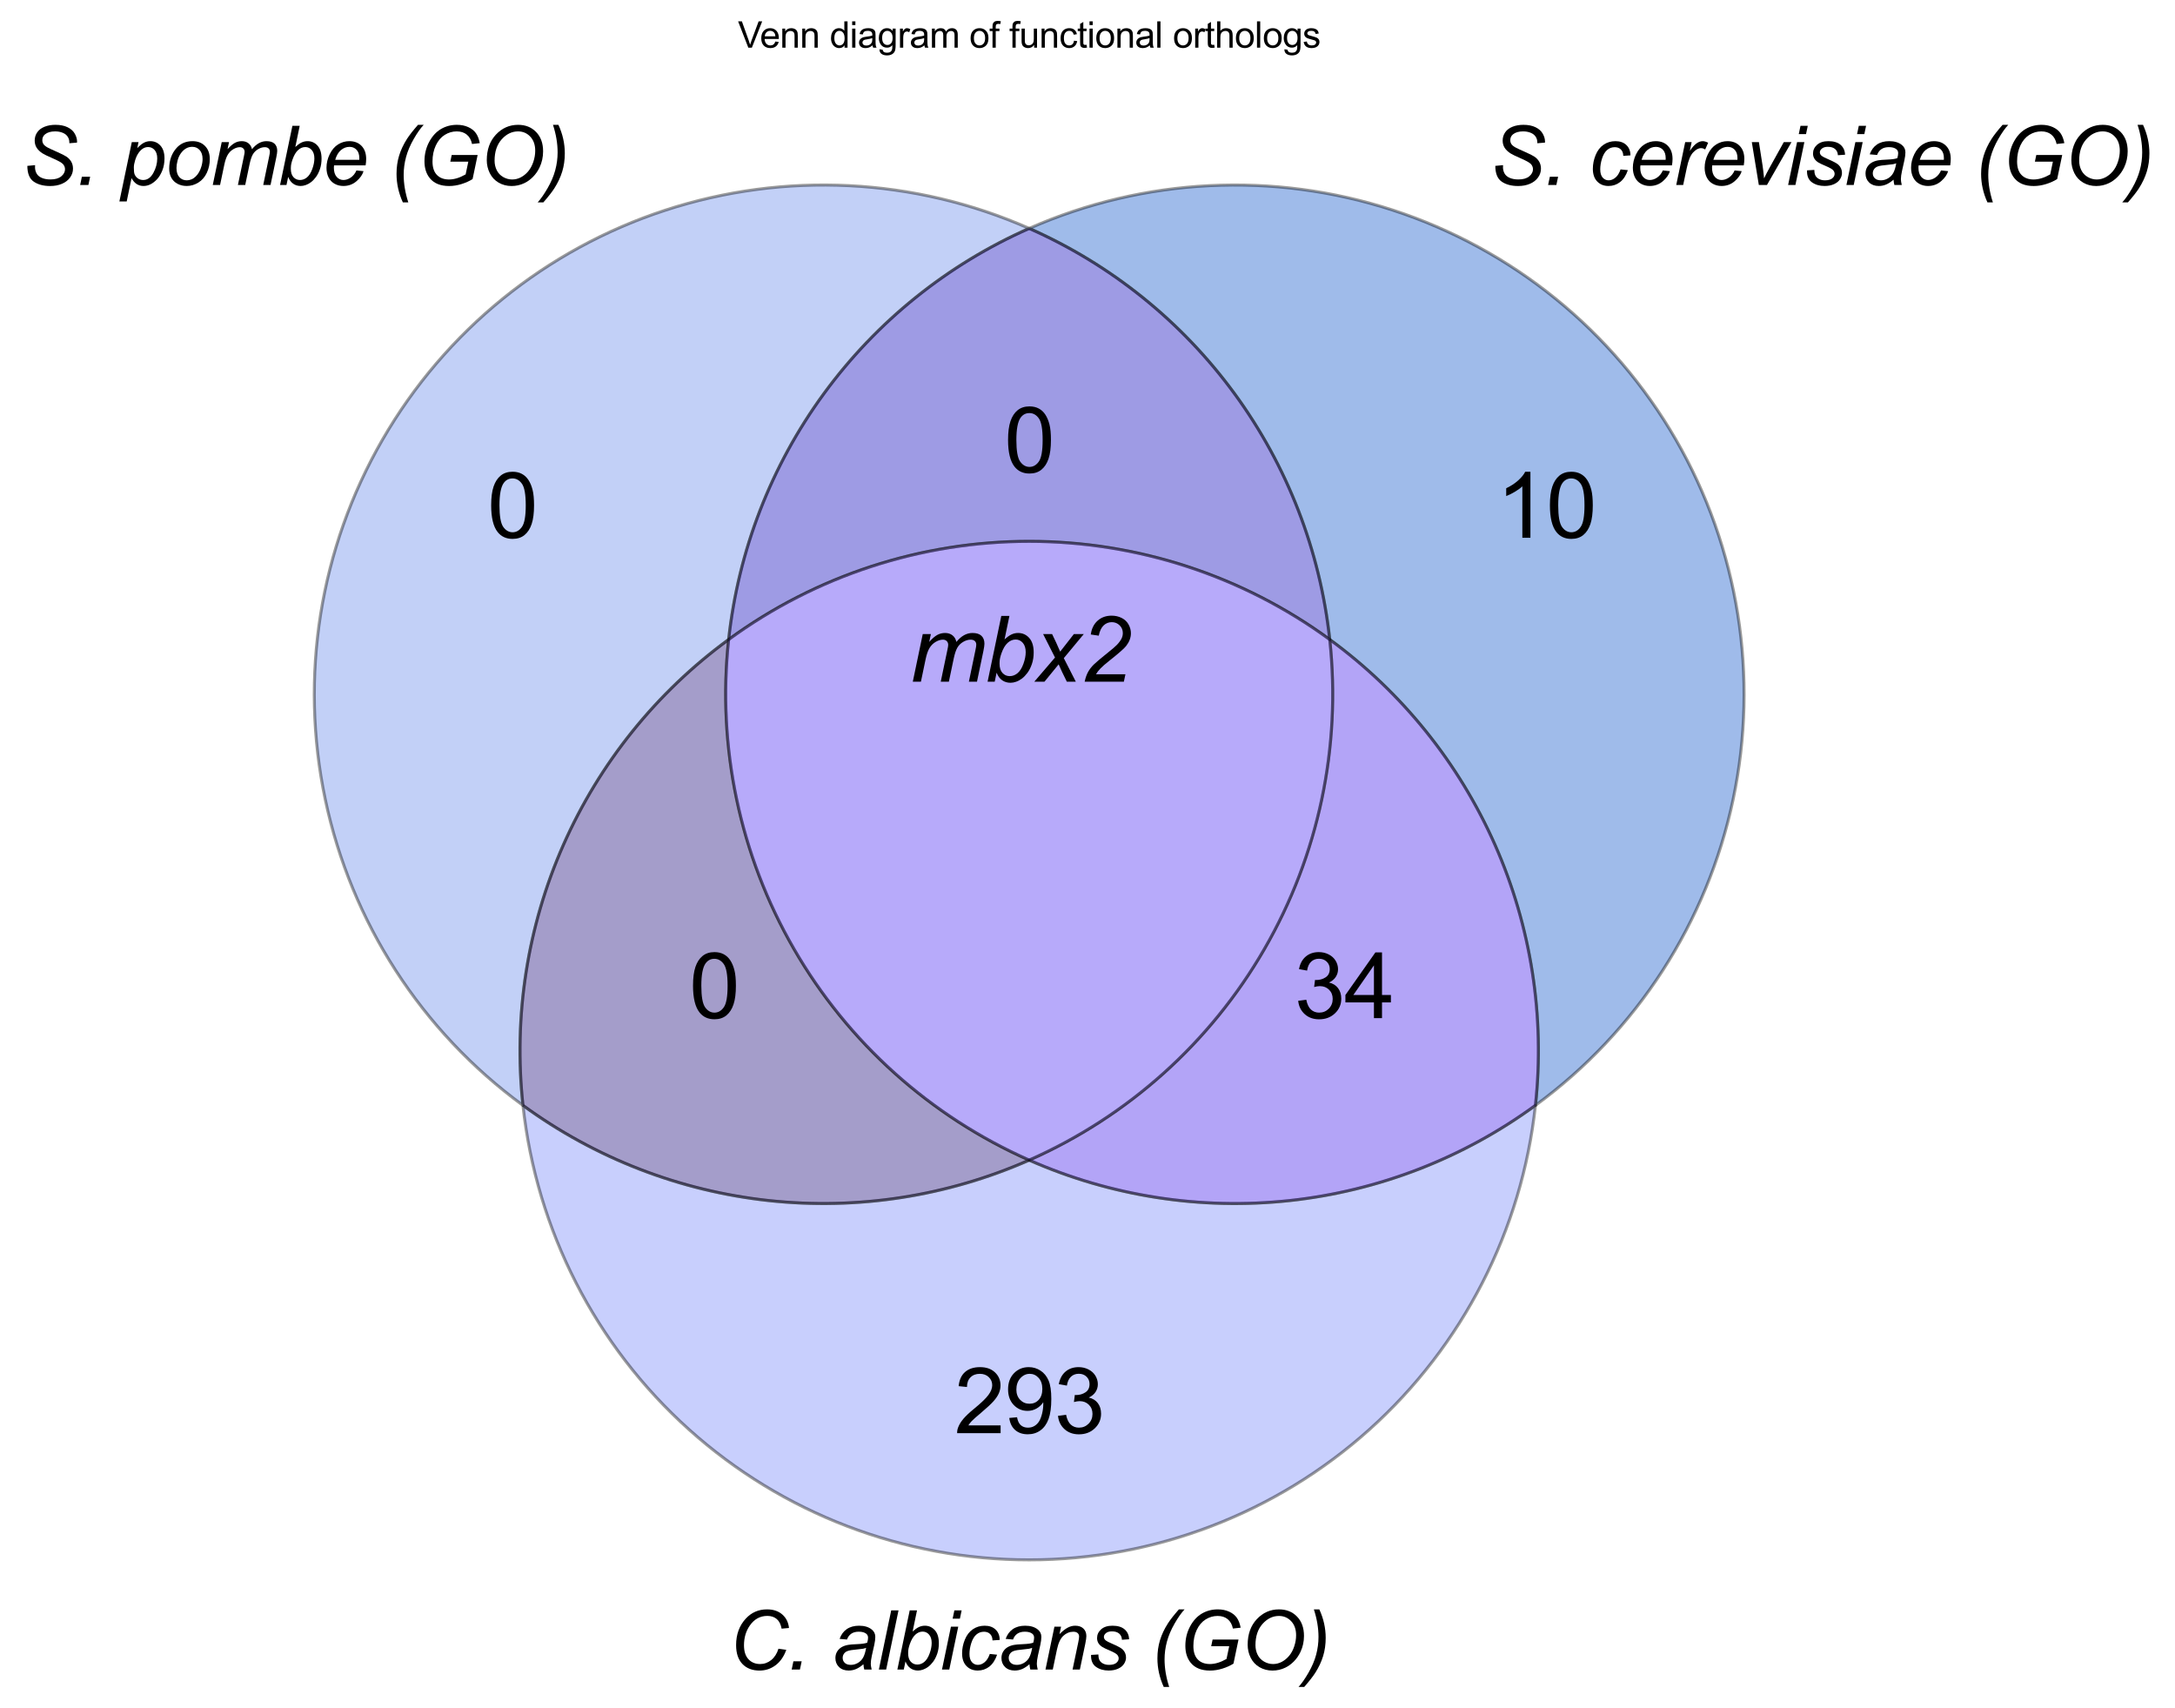 <?xml version="1.0" encoding="utf-8" standalone="no"?>
<!DOCTYPE svg PUBLIC "-//W3C//DTD SVG 1.1//EN"
  "http://www.w3.org/Graphics/SVG/1.1/DTD/svg11.dtd">
<svg xmlns:xlink="http://www.w3.org/1999/xlink" width="727.347pt" height="571.143pt" viewBox="0 0 727.347 571.143" xmlns="http://www.w3.org/2000/svg" version="1.1">
 <defs>
  <style type="text/css">*{stroke-linejoin: round; stroke-linecap: butt}</style>
 </defs>
 <g id="figure_1">
  <g id="patch_1">
   <path d="M 0 571.143 
L 727.347 571.143 
L 727.347 0 
L 0 0 
z
" style="fill: #ffffff"/>
  </g>
  <g id="axes_1">
   <g id="patch_2">
    <path d="M 344.175 76.376 
C 305.773 59.417 262.425 57.244 222.52 70.277 
C 182.614 83.309 148.905 110.649 127.915 147.004 
C 106.925 183.359 100.103 226.223 108.769 267.298 
C 117.435 308.373 140.991 344.827 174.879 369.605 
C 171.665 339.889 176.33 309.845 188.404 282.503 
C 200.479 255.162 219.541 231.476 243.669 213.834 
C 246.883 184.119 257.864 155.767 275.506 131.64 
C 293.147 107.513 316.833 88.45 344.175 76.376 
" clip-path="url(#p7d58b3c01f)" style="fill: #678aec; opacity: 0.4; stroke: #000000; stroke-linejoin: miter"/>
   </g>
   <g id="patch_3">
    <path d="M 344.175 76.376 
C 371.516 88.45 395.202 107.513 412.844 131.64 
C 430.485 155.767 441.467 184.119 444.681 213.834 
C 468.808 231.476 487.871 255.162 499.945 282.503 
C 512.019 309.845 516.684 339.889 513.47 369.605 
C 547.358 344.827 570.914 308.373 579.58 267.298 
C 588.246 226.223 581.424 183.359 560.434 147.004 
C 539.444 110.649 505.735 83.309 465.83 70.277 
C 425.924 57.244 382.576 59.417 344.175 76.376 
" clip-path="url(#p7d58b3c01f)" style="fill: #1057cb; opacity: 0.4; stroke: #000000; stroke-linejoin: miter"/>
   </g>
   <g id="patch_4">
    <path d="M 344.175 76.376 
C 316.833 88.45 293.147 107.513 275.506 131.64 
C 257.864 155.767 246.883 184.119 243.669 213.834 
C 272.834 192.509 308.044 181.01 344.175 181.01 
C 380.305 181.01 415.515 192.509 444.681 213.834 
C 441.467 184.119 430.485 155.767 412.844 131.64 
C 395.202 107.513 371.516 88.45 344.175 76.376 
" clip-path="url(#p7d58b3c01f)" style="fill: #0d05bd; opacity: 0.4; stroke: #000000; stroke-linejoin: miter"/>
   </g>
   <g id="patch_5">
    <path d="M 174.879 369.605 
C 179.393 411.341 199.185 449.968 230.424 478.01 
C 261.663 506.053 302.195 521.577 344.175 521.577 
C 386.154 521.577 426.686 506.053 457.925 478.01 
C 489.164 449.968 508.956 411.341 513.47 369.605 
C 489.343 387.246 460.991 398.228 431.276 401.442 
C 401.56 404.656 371.516 399.99 344.175 387.916 
C 316.833 399.99 286.789 404.656 257.073 401.442 
C 227.358 398.228 199.006 387.246 174.879 369.605 
" clip-path="url(#p7d58b3c01f)" style="fill: #7787fb; opacity: 0.4; stroke: #000000; stroke-linejoin: miter"/>
   </g>
   <g id="patch_6">
    <path d="M 174.879 369.605 
C 199.006 387.246 227.358 398.228 257.073 401.442 
C 286.789 404.656 316.833 399.99 344.175 387.916 
C 311.123 373.32 283.56 348.577 265.495 317.287 
C 247.429 285.998 239.783 249.755 243.669 213.834 
C 219.541 231.476 200.479 255.162 188.404 282.503 
C 176.33 309.845 171.665 339.889 174.879 369.605 
" clip-path="url(#p7d58b3c01f)" style="fill: #1c0c7c; opacity: 0.4; stroke: #000000; stroke-linejoin: miter"/>
   </g>
   <g id="patch_7">
    <path d="M 444.681 213.834 
C 448.566 249.755 440.92 285.998 422.854 317.287 
C 404.789 348.577 377.226 373.32 344.175 387.916 
C 371.516 399.99 401.56 404.656 431.276 401.442 
C 460.991 398.228 489.343 387.246 513.47 369.605 
C 516.684 339.889 512.019 309.845 499.945 282.503 
C 487.871 255.162 468.808 231.476 444.681 213.834 
" clip-path="url(#p7d58b3c01f)" style="fill: #421cec; opacity: 0.4; stroke: #000000; stroke-linejoin: miter"/>
   </g>
   <g id="patch_8">
    <path d="M 243.669 213.834 
C 239.783 249.755 247.429 285.998 265.495 317.287 
C 283.56 348.577 311.123 373.32 344.175 387.916 
C 377.226 373.32 404.789 348.577 422.854 317.287 
C 440.92 285.998 448.566 249.755 444.681 213.834 
C 415.515 192.509 380.305 181.01 344.175 181.01 
C 308.044 181.01 272.834 192.509 243.669 213.834 
" clip-path="url(#p7d58b3c01f)" style="fill: #4c2cf4; opacity: 0.4; stroke: #000000; stroke-linejoin: miter"/>
   </g>
   <g id="text_1">
    <!-- 0 -->
    <g transform="translate(162.976 179.818) scale(0.3 -0.3)">
     <defs>
      <path id="ArialMT-30" d="M 266 2259 
Q 266 3072 433 3567 
Q 600 4063 929 4331 
Q 1259 4600 1759 4600 
Q 2128 4600 2406 4451 
Q 2684 4303 2865 4023 
Q 3047 3744 3150 3342 
Q 3253 2941 3253 2259 
Q 3253 1453 3087 958 
Q 2922 463 2592 192 
Q 2263 -78 1759 -78 
Q 1097 -78 719 397 
Q 266 969 266 2259 
z
M 844 2259 
Q 844 1131 1108 757 
Q 1372 384 1759 384 
Q 2147 384 2411 759 
Q 2675 1134 2675 2259 
Q 2675 3391 2411 3762 
Q 2147 4134 1753 4134 
Q 1366 4134 1134 3806 
Q 844 3388 844 2259 
z
" transform="scale(0.016)"/>
     </defs>
     <use xlink:href="#ArialMT-30"/>
    </g>
   </g>
   <g id="text_2">
    <!-- 10 -->
    <g transform="translate(500.349 179.818) scale(0.3 -0.3)">
     <defs>
      <path id="ArialMT-31" d="M 2384 0 
L 1822 0 
L 1822 3584 
Q 1619 3391 1289 3197 
Q 959 3003 697 2906 
L 697 3450 
Q 1169 3672 1522 3987 
Q 1875 4303 2022 4600 
L 2384 4600 
L 2384 0 
z
" transform="scale(0.016)"/>
     </defs>
     <use xlink:href="#ArialMT-31"/>
     <use xlink:href="#ArialMT-30" x="55.615"/>
    </g>
   </g>
   <g id="text_3">
    <!-- 0 -->
    <g transform="translate(335.833 157.965) scale(0.3 -0.3)">
     <use xlink:href="#ArialMT-30"/>
    </g>
   </g>
   <g id="text_4">
    <!-- 293 -->
    <g transform="translate(319.15 479.216) scale(0.3 -0.3)">
     <defs>
      <path id="ArialMT-32" d="M 3222 541 
L 3222 0 
L 194 0 
Q 188 203 259 391 
Q 375 700 629 1000 
Q 884 1300 1366 1694 
Q 2113 2306 2375 2664 
Q 2638 3022 2638 3341 
Q 2638 3675 2398 3904 
Q 2159 4134 1775 4134 
Q 1369 4134 1125 3890 
Q 881 3647 878 3216 
L 300 3275 
Q 359 3922 746 4261 
Q 1134 4600 1788 4600 
Q 2447 4600 2831 4234 
Q 3216 3869 3216 3328 
Q 3216 3053 3103 2787 
Q 2991 2522 2730 2228 
Q 2469 1934 1863 1422 
Q 1356 997 1212 845 
Q 1069 694 975 541 
L 3222 541 
z
" transform="scale(0.016)"/>
      <path id="ArialMT-39" d="M 350 1059 
L 891 1109 
Q 959 728 1153 556 
Q 1347 384 1650 384 
Q 1909 384 2104 503 
Q 2300 622 2425 820 
Q 2550 1019 2634 1356 
Q 2719 1694 2719 2044 
Q 2719 2081 2716 2156 
Q 2547 1888 2255 1720 
Q 1963 1553 1622 1553 
Q 1053 1553 659 1965 
Q 266 2378 266 3053 
Q 266 3750 677 4175 
Q 1088 4600 1706 4600 
Q 2153 4600 2523 4359 
Q 2894 4119 3086 3673 
Q 3278 3228 3278 2384 
Q 3278 1506 3087 986 
Q 2897 466 2520 194 
Q 2144 -78 1638 -78 
Q 1100 -78 759 220 
Q 419 519 350 1059 
z
M 2653 3081 
Q 2653 3566 2395 3850 
Q 2138 4134 1775 4134 
Q 1400 4134 1122 3828 
Q 844 3522 844 3034 
Q 844 2597 1108 2323 
Q 1372 2050 1759 2050 
Q 2150 2050 2401 2323 
Q 2653 2597 2653 3081 
z
" transform="scale(0.016)"/>
      <path id="ArialMT-33" d="M 269 1209 
L 831 1284 
Q 928 806 1161 595 
Q 1394 384 1728 384 
Q 2125 384 2398 659 
Q 2672 934 2672 1341 
Q 2672 1728 2419 1979 
Q 2166 2231 1775 2231 
Q 1616 2231 1378 2169 
L 1441 2663 
Q 1497 2656 1531 2656 
Q 1891 2656 2178 2843 
Q 2466 3031 2466 3422 
Q 2466 3731 2256 3934 
Q 2047 4138 1716 4138 
Q 1388 4138 1169 3931 
Q 950 3725 888 3313 
L 325 3413 
Q 428 3978 793 4289 
Q 1159 4600 1703 4600 
Q 2078 4600 2393 4439 
Q 2709 4278 2876 4000 
Q 3044 3722 3044 3409 
Q 3044 3113 2884 2869 
Q 2725 2625 2413 2481 
Q 2819 2388 3044 2092 
Q 3269 1797 3269 1353 
Q 3269 753 2831 336 
Q 2394 -81 1725 -81 
Q 1122 -81 723 278 
Q 325 638 269 1209 
z
" transform="scale(0.016)"/>
     </defs>
     <use xlink:href="#ArialMT-32"/>
     <use xlink:href="#ArialMT-39" x="55.615"/>
     <use xlink:href="#ArialMT-33" x="111.23"/>
    </g>
   </g>
   <g id="text_5">
    <!-- 0 -->
    <g transform="translate(230.479 340.443) scale(0.3 -0.3)">
     <use xlink:href="#ArialMT-30"/>
    </g>
   </g>
   <g id="text_6">
    <!-- 34 -->
    <g transform="translate(432.846 340.443) scale(0.3 -0.3)">
     <defs>
      <path id="ArialMT-34" d="M 2069 0 
L 2069 1097 
L 81 1097 
L 81 1613 
L 2172 4581 
L 2631 4581 
L 2631 1613 
L 3250 1613 
L 3250 1097 
L 2631 1097 
L 2631 0 
L 2069 0 
z
M 2069 1613 
L 2069 3678 
L 634 1613 
L 2069 1613 
z
" transform="scale(0.016)"/>
     </defs>
     <use xlink:href="#ArialMT-33"/>
     <use xlink:href="#ArialMT-34" x="55.615"/>
    </g>
   </g>
   <g id="text_7">
    <!-- S. pombe (GO) -->
    <g transform="translate(7.2 61.863) scale(0.27 -0.27)">
     <defs>
      <path id="Arial-ItalicMT-53" d="M 450 1481 
L 1050 1538 
L 1044 1378 
Q 1044 1113 1166 892 
Q 1288 672 1569 551 
Q 1850 431 2238 431 
Q 2788 431 3077 672 
Q 3366 913 3366 1222 
Q 3366 1438 3213 1616 
Q 3056 1791 2359 2091 
Q 1819 2325 1622 2450 
Q 1313 2653 1166 2892 
Q 1019 3131 1019 3438 
Q 1019 3791 1212 4075 
Q 1406 4359 1779 4509 
Q 2153 4659 2622 4659 
Q 3181 4659 3565 4471 
Q 3950 4284 4123 3971 
Q 4297 3659 4297 3375 
Q 4297 3347 4294 3281 
L 3703 3234 
Q 3703 3428 3669 3538 
Q 3606 3728 3475 3859 
Q 3344 3991 3114 4070 
Q 2884 4150 2600 4150 
Q 2100 4150 1822 3925 
Q 1609 3753 1609 3469 
Q 1609 3300 1696 3167 
Q 1784 3034 2013 2906 
Q 2175 2816 2784 2547 
Q 3278 2328 3466 2203 
Q 3716 2038 3850 1802 
Q 3984 1566 3984 1266 
Q 3984 894 3757 580 
Q 3531 266 3131 94 
Q 2731 -78 2216 -78 
Q 1438 -78 945 261 
Q 453 600 450 1481 
z
" transform="scale(0.016)"/>
      <path id="Arial-ItalicMT-2e" d="M 369 0 
L 503 641 
L 1144 641 
L 1006 0 
L 369 0 
z
" transform="scale(0.016)"/>
      <path id="Arial-ItalicMT-20" transform="scale(0.016)"/>
      <path id="Arial-ItalicMT-70" d="M -66 -1272 
L 894 3319 
L 1416 3319 
L 1319 2856 
Q 1609 3159 1839 3276 
Q 2069 3394 2325 3394 
Q 2800 3394 3112 3048 
Q 3425 2703 3425 2059 
Q 3425 1541 3253 1114 
Q 3081 688 2831 428 
Q 2581 169 2325 47 
Q 2069 -75 1800 -75 
Q 1203 -75 875 531 
L 500 -1272 
L -66 -1272 
z
M 1053 1356 
Q 1053 984 1106 841 
Q 1184 638 1362 513 
Q 1541 388 1775 388 
Q 2263 388 2563 936 
Q 2863 1484 2863 2056 
Q 2863 2478 2661 2708 
Q 2459 2938 2159 2938 
Q 1944 2938 1759 2823 
Q 1575 2709 1417 2482 
Q 1259 2256 1156 1928 
Q 1053 1600 1053 1356 
z
" transform="scale(0.016)"/>
      <path id="Arial-ItalicMT-6f" d="M 313 1259 
Q 313 2231 884 2869 
Q 1356 3394 2122 3394 
Q 2722 3394 3089 3019 
Q 3456 2644 3456 2006 
Q 3456 1434 3225 942 
Q 2994 450 2567 187 
Q 2141 -75 1669 -75 
Q 1281 -75 964 90 
Q 647 256 480 559 
Q 313 863 313 1259 
z
M 878 1316 
Q 878 847 1103 605 
Q 1328 363 1675 363 
Q 1856 363 2034 436 
Q 2213 509 2366 659 
Q 2519 809 2626 1001 
Q 2734 1194 2800 1416 
Q 2897 1725 2897 2009 
Q 2897 2459 2670 2707 
Q 2444 2956 2100 2956 
Q 1834 2956 1615 2829 
Q 1397 2703 1220 2459 
Q 1044 2216 961 1892 
Q 878 1569 878 1316 
z
" transform="scale(0.016)"/>
      <path id="Arial-ItalicMT-6d" d="M 209 0 
L 903 3319 
L 1469 3319 
L 1353 2772 
Q 1669 3125 1917 3259 
Q 2166 3394 2456 3394 
Q 2766 3394 2973 3230 
Q 3181 3066 3247 2772 
Q 3500 3084 3779 3239 
Q 4059 3394 4369 3394 
Q 4784 3394 4992 3197 
Q 5200 3000 5200 2644 
Q 5200 2491 5128 2138 
L 4681 0 
L 4116 0 
L 4572 2194 
Q 4631 2463 4631 2578 
Q 4631 2741 4528 2834 
Q 4425 2928 4238 2928 
Q 3984 2928 3721 2775 
Q 3459 2622 3314 2373 
Q 3169 2125 3059 1609 
L 2722 0 
L 2156 0 
L 2625 2241 
Q 2675 2469 2675 2566 
Q 2675 2728 2573 2828 
Q 2472 2928 2309 2928 
Q 2069 2928 1805 2775 
Q 1541 2622 1375 2348 
Q 1209 2075 1103 1569 
L 775 0 
L 209 0 
z
" transform="scale(0.016)"/>
      <path id="Arial-ItalicMT-62" d="M 213 0 
L 1169 4581 
L 1734 4581 
L 1394 2944 
Q 1663 3191 1881 3292 
Q 2100 3394 2338 3394 
Q 2803 3394 3114 3047 
Q 3425 2700 3425 2038 
Q 3425 1597 3300 1231 
Q 3175 866 2990 617 
Q 2806 369 2609 220 
Q 2413 72 2206 -1 
Q 2000 -75 1809 -75 
Q 1481 -75 1231 98 
Q 981 272 841 628 
L 709 0 
L 213 0 
z
M 1050 1363 
L 1047 1256 
Q 1047 831 1250 609 
Q 1453 388 1756 388 
Q 2053 388 2301 595 
Q 2550 803 2709 1243 
Q 2869 1684 2869 2056 
Q 2869 2475 2667 2706 
Q 2466 2938 2169 2938 
Q 1863 2938 1606 2702 
Q 1350 2466 1178 1975 
Q 1050 1609 1050 1363 
z
" transform="scale(0.016)"/>
      <path id="Arial-ItalicMT-65" d="M 2650 1128 
L 3200 1072 
Q 3081 663 2654 294 
Q 2228 -75 1638 -75 
Q 1269 -75 961 95 
Q 653 266 492 591 
Q 331 916 331 1331 
Q 331 1875 582 2386 
Q 834 2897 1234 3145 
Q 1634 3394 2100 3394 
Q 2694 3394 3048 3025 
Q 3403 2656 3403 2019 
Q 3403 1775 3359 1519 
L 916 1519 
Q 903 1422 903 1344 
Q 903 878 1117 633 
Q 1331 388 1641 388 
Q 1931 388 2212 578 
Q 2494 769 2650 1128 
z
M 1006 1950 
L 2869 1950 
Q 2872 2038 2872 2075 
Q 2872 2500 2659 2726 
Q 2447 2953 2113 2953 
Q 1750 2953 1451 2703 
Q 1153 2453 1006 1950 
z
" transform="scale(0.016)"/>
      <path id="Arial-ItalicMT-28" d="M 1031 -1347 
Q 541 -272 541 863 
Q 541 1619 739 2270 
Q 938 2922 1344 3559 
Q 1613 3984 2203 4659 
L 2644 4659 
Q 2278 4269 1870 3559 
Q 1463 2850 1278 2165 
Q 1094 1481 1094 791 
Q 1094 -241 1453 -1347 
L 1031 -1347 
z
" transform="scale(0.016)"/>
      <path id="Arial-ItalicMT-47" d="M 2622 1806 
L 2731 2325 
L 4738 2325 
L 4347 459 
Q 3969 222 3484 72 
Q 3000 -78 2531 -78 
Q 1531 -78 1038 525 
Q 622 1034 622 1834 
Q 622 2659 986 3336 
Q 1350 4013 1904 4336 
Q 2459 4659 3138 4659 
Q 3625 4659 4012 4482 
Q 4400 4306 4606 4011 
Q 4813 3716 4903 3241 
L 4303 3175 
Q 4206 3647 3901 3898 
Q 3597 4150 3119 4150 
Q 2622 4150 2190 3879 
Q 1759 3609 1501 3064 
Q 1244 2519 1244 1825 
Q 1244 1134 1584 781 
Q 1925 428 2525 428 
Q 3122 428 3809 822 
L 4016 1806 
L 2622 1806 
z
" transform="scale(0.016)"/>
      <path id="Arial-ItalicMT-4f" d="M 584 1919 
Q 584 3144 1292 3901 
Q 2000 4659 3009 4659 
Q 3866 4659 4405 4101 
Q 4944 3544 4944 2606 
Q 4944 1938 4672 1366 
Q 4469 938 4159 627 
Q 3850 316 3497 147 
Q 3028 -78 2503 -78 
Q 1953 -78 1501 184 
Q 1050 447 817 917 
Q 584 1388 584 1919 
z
M 1188 1888 
Q 1188 1484 1355 1146 
Q 1522 809 1853 618 
Q 2184 428 2550 428 
Q 2903 428 3222 595 
Q 3541 763 3792 1061 
Q 4044 1359 4189 1795 
Q 4334 2231 4334 2653 
Q 4334 3338 3951 3744 
Q 3569 4150 3006 4150 
Q 2288 4150 1738 3536 
Q 1188 2922 1188 1888 
z
" transform="scale(0.016)"/>
      <path id="Arial-ItalicMT-29" d="M 1269 4659 
Q 1763 3584 1763 2453 
Q 1763 1694 1564 1044 
Q 1366 394 959 -247 
Q 688 -672 100 -1347 
L -341 -1347 
Q 22 -953 431 -243 
Q 841 466 1023 1148 
Q 1206 1831 1206 2525 
Q 1206 3556 847 4659 
L 1269 4659 
z
" transform="scale(0.016)"/>
     </defs>
     <use xlink:href="#Arial-ItalicMT-53"/>
     <use xlink:href="#Arial-ItalicMT-2e" x="66.699"/>
     <use xlink:href="#Arial-ItalicMT-20" x="94.482"/>
     <use xlink:href="#Arial-ItalicMT-70" x="122.266"/>
     <use xlink:href="#Arial-ItalicMT-6f" x="177.881"/>
     <use xlink:href="#Arial-ItalicMT-6d" x="233.496"/>
     <use xlink:href="#Arial-ItalicMT-62" x="316.797"/>
     <use xlink:href="#Arial-ItalicMT-65" x="372.412"/>
     <use xlink:href="#Arial-ItalicMT-20" x="428.027"/>
     <use xlink:href="#Arial-ItalicMT-28" x="455.811"/>
     <use xlink:href="#Arial-ItalicMT-47" x="489.111"/>
     <use xlink:href="#Arial-ItalicMT-4f" x="566.895"/>
     <use xlink:href="#Arial-ItalicMT-29" x="644.678"/>
    </g>
   </g>
   <g id="text_8">
    <!-- S. cerevisiae (GO) -->
    <g transform="translate(498.106 61.863) scale(0.27 -0.27)">
     <defs>
      <path id="Arial-ItalicMT-63" d="M 2503 1209 
L 3069 1150 
Q 2856 528 2464 226 
Q 2072 -75 1572 -75 
Q 1031 -75 695 275 
Q 359 625 359 1253 
Q 359 1797 575 2322 
Q 791 2847 1192 3120 
Q 1594 3394 2109 3394 
Q 2644 3394 2956 3092 
Q 3269 2791 3269 2294 
L 2713 2256 
Q 2709 2572 2529 2750 
Q 2350 2928 2056 2928 
Q 1716 2928 1466 2712 
Q 1216 2497 1073 2058 
Q 931 1619 931 1213 
Q 931 788 1118 575 
Q 1306 363 1581 363 
Q 1856 363 2107 572 
Q 2359 781 2503 1209 
z
" transform="scale(0.016)"/>
      <path id="Arial-ItalicMT-72" d="M 213 0 
L 906 3319 
L 1406 3319 
L 1266 2641 
Q 1522 3025 1767 3209 
Q 2013 3394 2269 3394 
Q 2438 3394 2684 3272 
L 2453 2747 
Q 2306 2853 2131 2853 
Q 1834 2853 1521 2522 
Q 1209 2191 1031 1331 
L 750 0 
L 213 0 
z
" transform="scale(0.016)"/>
      <path id="Arial-ItalicMT-76" d="M 1050 0 
L 506 3319 
L 1056 3319 
L 1341 1491 
Q 1388 1191 1456 513 
Q 1619 866 1872 1322 
L 2981 3319 
L 3578 3319 
L 1678 0 
L 1050 0 
z
" transform="scale(0.016)"/>
      <path id="Arial-ItalicMT-69" d="M 1016 3941 
L 1150 4581 
L 1713 4581 
L 1578 3941 
L 1016 3941 
z
M 191 0 
L 884 3319 
L 1450 3319 
L 756 0 
L 191 0 
z
" transform="scale(0.016)"/>
      <path id="Arial-ItalicMT-73" d="M 266 1134 
L 831 1169 
Q 831 925 906 753 
Q 981 581 1182 472 
Q 1384 363 1653 363 
Q 2028 363 2215 513 
Q 2403 663 2403 866 
Q 2403 1013 2291 1144 
Q 2175 1275 1726 1467 
Q 1278 1659 1153 1738 
Q 944 1866 837 2039 
Q 731 2213 731 2438 
Q 731 2831 1043 3112 
Q 1356 3394 1919 3394 
Q 2544 3394 2870 3105 
Q 3197 2816 3209 2344 
L 2656 2306 
Q 2644 2606 2444 2781 
Q 2244 2956 1878 2956 
Q 1584 2956 1421 2822 
Q 1259 2688 1259 2531 
Q 1259 2375 1400 2256 
Q 1494 2175 1884 2006 
Q 2534 1725 2703 1563 
Q 2972 1303 2972 931 
Q 2972 684 2820 446 
Q 2669 209 2358 67 
Q 2047 -75 1625 -75 
Q 1050 -75 647 209 
Q 244 494 266 1134 
z
" transform="scale(0.016)"/>
      <path id="Arial-ItalicMT-61" d="M 2450 413 
Q 2156 159 1884 42 
Q 1613 -75 1303 -75 
Q 844 -75 562 195 
Q 281 466 281 888 
Q 281 1166 407 1380 
Q 534 1594 743 1723 
Q 953 1853 1256 1909 
Q 1447 1947 1980 1969 
Q 2513 1991 2744 2081 
Q 2809 2313 2809 2466 
Q 2809 2663 2666 2775 
Q 2469 2931 2091 2931 
Q 1734 2931 1507 2773 
Q 1281 2616 1178 2325 
L 606 2375 
Q 781 2869 1161 3131 
Q 1541 3394 2119 3394 
Q 2734 3394 3094 3100 
Q 3369 2881 3369 2531 
Q 3369 2266 3291 1916 
L 3106 1091 
Q 3019 697 3019 450 
Q 3019 294 3088 0 
L 2516 0 
Q 2469 163 2450 413 
z
M 2659 1681 
Q 2541 1634 2405 1609 
Q 2269 1584 1950 1556 
Q 1456 1513 1253 1445 
Q 1050 1378 947 1231 
Q 844 1084 844 906 
Q 844 669 1008 516 
Q 1172 363 1475 363 
Q 1756 363 2015 511 
Q 2275 659 2425 925 
Q 2575 1191 2659 1681 
z
" transform="scale(0.016)"/>
     </defs>
     <use xlink:href="#Arial-ItalicMT-53"/>
     <use xlink:href="#Arial-ItalicMT-2e" x="66.699"/>
     <use xlink:href="#Arial-ItalicMT-20" x="94.482"/>
     <use xlink:href="#Arial-ItalicMT-63" x="122.266"/>
     <use xlink:href="#Arial-ItalicMT-65" x="172.266"/>
     <use xlink:href="#Arial-ItalicMT-72" x="227.881"/>
     <use xlink:href="#Arial-ItalicMT-65" x="261.182"/>
     <use xlink:href="#Arial-ItalicMT-76" x="316.797"/>
     <use xlink:href="#Arial-ItalicMT-69" x="366.797"/>
     <use xlink:href="#Arial-ItalicMT-73" x="389.014"/>
     <use xlink:href="#Arial-ItalicMT-69" x="439.014"/>
     <use xlink:href="#Arial-ItalicMT-61" x="461.23"/>
     <use xlink:href="#Arial-ItalicMT-65" x="516.846"/>
     <use xlink:href="#Arial-ItalicMT-20" x="572.461"/>
     <use xlink:href="#Arial-ItalicMT-28" x="600.244"/>
     <use xlink:href="#Arial-ItalicMT-47" x="633.545"/>
     <use xlink:href="#Arial-ItalicMT-4f" x="711.328"/>
     <use xlink:href="#Arial-ItalicMT-29" x="789.111"/>
    </g>
   </g>
   <g id="text_9">
    <!-- C. albicans (GO) -->
    <g transform="translate(243.654 558.26) scale(0.27 -0.27)">
     <defs>
      <path id="Arial-ItalicMT-43" d="M 3859 1613 
L 4466 1528 
Q 4178 734 3628 328 
Q 3078 -78 2394 -78 
Q 1559 -78 1070 431 
Q 581 941 581 1891 
Q 581 3128 1325 3938 
Q 1988 4659 2972 4659 
Q 3700 4659 4151 4268 
Q 4603 3878 4675 3219 
L 4103 3166 
Q 4013 3663 3730 3908 
Q 3447 4153 3000 4153 
Q 2159 4153 1641 3406 
Q 1191 2763 1191 1878 
Q 1191 1172 1537 800 
Q 1884 428 2441 428 
Q 2916 428 3300 737 
Q 3684 1047 3859 1613 
z
" transform="scale(0.016)"/>
      <path id="Arial-ItalicMT-6c" d="M 169 0 
L 1125 4581 
L 1691 4581 
L 734 0 
L 169 0 
z
" transform="scale(0.016)"/>
      <path id="Arial-ItalicMT-6e" d="M 213 0 
L 906 3319 
L 1419 3319 
L 1297 2741 
Q 1631 3081 1922 3237 
Q 2213 3394 2516 3394 
Q 2919 3394 3148 3175 
Q 3378 2956 3378 2591 
Q 3378 2406 3297 2009 
L 2875 0 
L 2309 0 
L 2750 2103 
Q 2816 2409 2816 2556 
Q 2816 2722 2702 2825 
Q 2588 2928 2372 2928 
Q 1938 2928 1598 2615 
Q 1259 2303 1100 1544 
L 778 0 
L 213 0 
z
" transform="scale(0.016)"/>
     </defs>
     <use xlink:href="#Arial-ItalicMT-43"/>
     <use xlink:href="#Arial-ItalicMT-2e" x="72.217"/>
     <use xlink:href="#Arial-ItalicMT-20" x="100"/>
     <use xlink:href="#Arial-ItalicMT-61" x="127.783"/>
     <use xlink:href="#Arial-ItalicMT-6c" x="183.398"/>
     <use xlink:href="#Arial-ItalicMT-62" x="205.615"/>
     <use xlink:href="#Arial-ItalicMT-69" x="261.23"/>
     <use xlink:href="#Arial-ItalicMT-63" x="283.447"/>
     <use xlink:href="#Arial-ItalicMT-61" x="333.447"/>
     <use xlink:href="#Arial-ItalicMT-6e" x="389.062"/>
     <use xlink:href="#Arial-ItalicMT-73" x="444.678"/>
     <use xlink:href="#Arial-ItalicMT-20" x="494.678"/>
     <use xlink:href="#Arial-ItalicMT-28" x="522.461"/>
     <use xlink:href="#Arial-ItalicMT-47" x="555.762"/>
     <use xlink:href="#Arial-ItalicMT-4f" x="633.545"/>
     <use xlink:href="#Arial-ItalicMT-29" x="711.328"/>
    </g>
   </g>
   <g id="text_10">
    <!-- mbx2 -->
    <g transform="translate(304.248 227.942) scale(0.3 -0.3)">
     <defs>
      <path id="Arial-ItalicMT-78" d="M -9 0 
L 1434 1684 
L 606 3319 
L 1231 3319 
L 1513 2728 
Q 1669 2397 1794 2094 
L 2750 3319 
L 3441 3319 
L 2047 1641 
L 2884 0 
L 2259 0 
L 1928 675 
Q 1822 891 1688 1209 
L 700 0 
L -9 0 
z
" transform="scale(0.016)"/>
      <path id="Arial-ItalicMT-32" d="M 375 0 
Q 463 409 617 686 
Q 772 963 1028 1211 
Q 1284 1459 2016 2044 
Q 2459 2397 2622 2566 
Q 2856 2809 2963 3044 
Q 3034 3203 3034 3391 
Q 3034 3706 2811 3926 
Q 2588 4147 2263 4147 
Q 1941 4147 1700 3923 
Q 1459 3700 1356 3206 
L 803 3288 
Q 884 3897 1276 4248 
Q 1669 4600 2253 4600 
Q 2644 4600 2961 4437 
Q 3278 4275 3437 3981 
Q 3597 3688 3597 3375 
Q 3597 2919 3272 2497 
Q 3072 2234 2097 1463 
Q 1678 1131 1473 918 
Q 1269 706 1166 519 
L 3216 519 
L 3106 0 
L 375 0 
z
" transform="scale(0.016)"/>
     </defs>
     <use xlink:href="#Arial-ItalicMT-6d"/>
     <use xlink:href="#Arial-ItalicMT-62" x="83.301"/>
     <use xlink:href="#Arial-ItalicMT-78" x="138.916"/>
     <use xlink:href="#Arial-ItalicMT-32" x="188.916"/>
    </g>
   </g>
   <g id="text_11">
    <!-- Venn diagram of functional orthologs -->
    <g transform="translate(246.783 15.936) scale(0.12 -0.12)">
     <defs>
      <path id="ArialMT-56" d="M 1803 0 
L 28 4581 
L 684 4581 
L 1875 1253 
Q 2019 853 2116 503 
Q 2222 878 2363 1253 
L 3600 4581 
L 4219 4581 
L 2425 0 
L 1803 0 
z
" transform="scale(0.016)"/>
      <path id="ArialMT-65" d="M 2694 1069 
L 3275 997 
Q 3138 488 2766 206 
Q 2394 -75 1816 -75 
Q 1088 -75 661 373 
Q 234 822 234 1631 
Q 234 2469 665 2931 
Q 1097 3394 1784 3394 
Q 2450 3394 2872 2941 
Q 3294 2488 3294 1666 
Q 3294 1616 3291 1516 
L 816 1516 
Q 847 969 1125 678 
Q 1403 388 1819 388 
Q 2128 388 2347 550 
Q 2566 713 2694 1069 
z
M 847 1978 
L 2700 1978 
Q 2663 2397 2488 2606 
Q 2219 2931 1791 2931 
Q 1403 2931 1139 2672 
Q 875 2413 847 1978 
z
" transform="scale(0.016)"/>
      <path id="ArialMT-6e" d="M 422 0 
L 422 3319 
L 928 3319 
L 928 2847 
Q 1294 3394 1984 3394 
Q 2284 3394 2536 3286 
Q 2788 3178 2913 3003 
Q 3038 2828 3088 2588 
Q 3119 2431 3119 2041 
L 3119 0 
L 2556 0 
L 2556 2019 
Q 2556 2363 2490 2533 
Q 2425 2703 2258 2804 
Q 2091 2906 1866 2906 
Q 1506 2906 1245 2678 
Q 984 2450 984 1813 
L 984 0 
L 422 0 
z
" transform="scale(0.016)"/>
      <path id="ArialMT-20" transform="scale(0.016)"/>
      <path id="ArialMT-64" d="M 2575 0 
L 2575 419 
Q 2259 -75 1647 -75 
Q 1250 -75 917 144 
Q 584 363 401 755 
Q 219 1147 219 1656 
Q 219 2153 384 2558 
Q 550 2963 881 3178 
Q 1213 3394 1622 3394 
Q 1922 3394 2156 3267 
Q 2391 3141 2538 2938 
L 2538 4581 
L 3097 4581 
L 3097 0 
L 2575 0 
z
M 797 1656 
Q 797 1019 1065 703 
Q 1334 388 1700 388 
Q 2069 388 2326 689 
Q 2584 991 2584 1609 
Q 2584 2291 2321 2609 
Q 2059 2928 1675 2928 
Q 1300 2928 1048 2622 
Q 797 2316 797 1656 
z
" transform="scale(0.016)"/>
      <path id="ArialMT-69" d="M 425 3934 
L 425 4581 
L 988 4581 
L 988 3934 
L 425 3934 
z
M 425 0 
L 425 3319 
L 988 3319 
L 988 0 
L 425 0 
z
" transform="scale(0.016)"/>
      <path id="ArialMT-61" d="M 2588 409 
Q 2275 144 1986 34 
Q 1697 -75 1366 -75 
Q 819 -75 525 192 
Q 231 459 231 875 
Q 231 1119 342 1320 
Q 453 1522 633 1644 
Q 813 1766 1038 1828 
Q 1203 1872 1538 1913 
Q 2219 1994 2541 2106 
Q 2544 2222 2544 2253 
Q 2544 2597 2384 2738 
Q 2169 2928 1744 2928 
Q 1347 2928 1158 2789 
Q 969 2650 878 2297 
L 328 2372 
Q 403 2725 575 2942 
Q 747 3159 1072 3276 
Q 1397 3394 1825 3394 
Q 2250 3394 2515 3294 
Q 2781 3194 2906 3042 
Q 3031 2891 3081 2659 
Q 3109 2516 3109 2141 
L 3109 1391 
Q 3109 606 3145 398 
Q 3181 191 3288 0 
L 2700 0 
Q 2613 175 2588 409 
z
M 2541 1666 
Q 2234 1541 1622 1453 
Q 1275 1403 1131 1340 
Q 988 1278 909 1158 
Q 831 1038 831 891 
Q 831 666 1001 516 
Q 1172 366 1500 366 
Q 1825 366 2078 508 
Q 2331 650 2450 897 
Q 2541 1088 2541 1459 
L 2541 1666 
z
" transform="scale(0.016)"/>
      <path id="ArialMT-67" d="M 319 -275 
L 866 -356 
Q 900 -609 1056 -725 
Q 1266 -881 1628 -881 
Q 2019 -881 2231 -725 
Q 2444 -569 2519 -288 
Q 2563 -116 2559 434 
Q 2191 0 1641 0 
Q 956 0 581 494 
Q 206 988 206 1678 
Q 206 2153 378 2554 
Q 550 2956 876 3175 
Q 1203 3394 1644 3394 
Q 2231 3394 2613 2919 
L 2613 3319 
L 3131 3319 
L 3131 450 
Q 3131 -325 2973 -648 
Q 2816 -972 2473 -1159 
Q 2131 -1347 1631 -1347 
Q 1038 -1347 672 -1080 
Q 306 -813 319 -275 
z
M 784 1719 
Q 784 1066 1043 766 
Q 1303 466 1694 466 
Q 2081 466 2343 764 
Q 2606 1063 2606 1700 
Q 2606 2309 2336 2618 
Q 2066 2928 1684 2928 
Q 1309 2928 1046 2623 
Q 784 2319 784 1719 
z
" transform="scale(0.016)"/>
      <path id="ArialMT-72" d="M 416 0 
L 416 3319 
L 922 3319 
L 922 2816 
Q 1116 3169 1280 3281 
Q 1444 3394 1641 3394 
Q 1925 3394 2219 3213 
L 2025 2691 
Q 1819 2813 1613 2813 
Q 1428 2813 1281 2702 
Q 1134 2591 1072 2394 
Q 978 2094 978 1738 
L 978 0 
L 416 0 
z
" transform="scale(0.016)"/>
      <path id="ArialMT-6d" d="M 422 0 
L 422 3319 
L 925 3319 
L 925 2853 
Q 1081 3097 1340 3245 
Q 1600 3394 1931 3394 
Q 2300 3394 2536 3241 
Q 2772 3088 2869 2813 
Q 3263 3394 3894 3394 
Q 4388 3394 4653 3120 
Q 4919 2847 4919 2278 
L 4919 0 
L 4359 0 
L 4359 2091 
Q 4359 2428 4304 2576 
Q 4250 2725 4106 2815 
Q 3963 2906 3769 2906 
Q 3419 2906 3187 2673 
Q 2956 2441 2956 1928 
L 2956 0 
L 2394 0 
L 2394 2156 
Q 2394 2531 2256 2718 
Q 2119 2906 1806 2906 
Q 1569 2906 1367 2781 
Q 1166 2656 1075 2415 
Q 984 2175 984 1722 
L 984 0 
L 422 0 
z
" transform="scale(0.016)"/>
      <path id="ArialMT-6f" d="M 213 1659 
Q 213 2581 725 3025 
Q 1153 3394 1769 3394 
Q 2453 3394 2887 2945 
Q 3322 2497 3322 1706 
Q 3322 1066 3130 698 
Q 2938 331 2570 128 
Q 2203 -75 1769 -75 
Q 1072 -75 642 372 
Q 213 819 213 1659 
z
M 791 1659 
Q 791 1022 1069 705 
Q 1347 388 1769 388 
Q 2188 388 2466 706 
Q 2744 1025 2744 1678 
Q 2744 2294 2464 2611 
Q 2184 2928 1769 2928 
Q 1347 2928 1069 2612 
Q 791 2297 791 1659 
z
" transform="scale(0.016)"/>
      <path id="ArialMT-66" d="M 556 0 
L 556 2881 
L 59 2881 
L 59 3319 
L 556 3319 
L 556 3672 
Q 556 4006 616 4169 
Q 697 4388 901 4523 
Q 1106 4659 1475 4659 
Q 1713 4659 2000 4603 
L 1916 4113 
Q 1741 4144 1584 4144 
Q 1328 4144 1222 4034 
Q 1116 3925 1116 3625 
L 1116 3319 
L 1763 3319 
L 1763 2881 
L 1116 2881 
L 1116 0 
L 556 0 
z
" transform="scale(0.016)"/>
      <path id="ArialMT-75" d="M 2597 0 
L 2597 488 
Q 2209 -75 1544 -75 
Q 1250 -75 995 37 
Q 741 150 617 320 
Q 494 491 444 738 
Q 409 903 409 1263 
L 409 3319 
L 972 3319 
L 972 1478 
Q 972 1038 1006 884 
Q 1059 663 1231 536 
Q 1403 409 1656 409 
Q 1909 409 2131 539 
Q 2353 669 2445 892 
Q 2538 1116 2538 1541 
L 2538 3319 
L 3100 3319 
L 3100 0 
L 2597 0 
z
" transform="scale(0.016)"/>
      <path id="ArialMT-63" d="M 2588 1216 
L 3141 1144 
Q 3050 572 2676 248 
Q 2303 -75 1759 -75 
Q 1078 -75 664 370 
Q 250 816 250 1647 
Q 250 2184 428 2587 
Q 606 2991 970 3192 
Q 1334 3394 1763 3394 
Q 2303 3394 2647 3120 
Q 2991 2847 3088 2344 
L 2541 2259 
Q 2463 2594 2264 2762 
Q 2066 2931 1784 2931 
Q 1359 2931 1093 2626 
Q 828 2322 828 1663 
Q 828 994 1084 691 
Q 1341 388 1753 388 
Q 2084 388 2306 591 
Q 2528 794 2588 1216 
z
" transform="scale(0.016)"/>
      <path id="ArialMT-74" d="M 1650 503 
L 1731 6 
Q 1494 -44 1306 -44 
Q 1000 -44 831 53 
Q 663 150 594 308 
Q 525 466 525 972 
L 525 2881 
L 113 2881 
L 113 3319 
L 525 3319 
L 525 4141 
L 1084 4478 
L 1084 3319 
L 1650 3319 
L 1650 2881 
L 1084 2881 
L 1084 941 
Q 1084 700 1114 631 
Q 1144 563 1211 522 
Q 1278 481 1403 481 
Q 1497 481 1650 503 
z
" transform="scale(0.016)"/>
      <path id="ArialMT-6c" d="M 409 0 
L 409 4581 
L 972 4581 
L 972 0 
L 409 0 
z
" transform="scale(0.016)"/>
      <path id="ArialMT-68" d="M 422 0 
L 422 4581 
L 984 4581 
L 984 2938 
Q 1378 3394 1978 3394 
Q 2347 3394 2619 3248 
Q 2891 3103 3008 2847 
Q 3125 2591 3125 2103 
L 3125 0 
L 2563 0 
L 2563 2103 
Q 2563 2525 2380 2717 
Q 2197 2909 1863 2909 
Q 1613 2909 1392 2779 
Q 1172 2650 1078 2428 
Q 984 2206 984 1816 
L 984 0 
L 422 0 
z
" transform="scale(0.016)"/>
      <path id="ArialMT-73" d="M 197 991 
L 753 1078 
Q 800 744 1014 566 
Q 1228 388 1613 388 
Q 2000 388 2187 545 
Q 2375 703 2375 916 
Q 2375 1106 2209 1216 
Q 2094 1291 1634 1406 
Q 1016 1563 777 1677 
Q 538 1791 414 1992 
Q 291 2194 291 2438 
Q 291 2659 392 2848 
Q 494 3038 669 3163 
Q 800 3259 1026 3326 
Q 1253 3394 1513 3394 
Q 1903 3394 2198 3281 
Q 2494 3169 2634 2976 
Q 2775 2784 2828 2463 
L 2278 2388 
Q 2241 2644 2061 2787 
Q 1881 2931 1553 2931 
Q 1166 2931 1000 2803 
Q 834 2675 834 2503 
Q 834 2394 903 2306 
Q 972 2216 1119 2156 
Q 1203 2125 1616 2013 
Q 2213 1853 2448 1751 
Q 2684 1650 2818 1456 
Q 2953 1263 2953 975 
Q 2953 694 2789 445 
Q 2625 197 2315 61 
Q 2006 -75 1616 -75 
Q 969 -75 630 194 
Q 291 463 197 991 
z
" transform="scale(0.016)"/>
     </defs>
     <use xlink:href="#ArialMT-56"/>
     <use xlink:href="#ArialMT-65" x="61.199"/>
     <use xlink:href="#ArialMT-6e" x="116.814"/>
     <use xlink:href="#ArialMT-6e" x="172.43"/>
     <use xlink:href="#ArialMT-20" x="228.045"/>
     <use xlink:href="#ArialMT-64" x="255.828"/>
     <use xlink:href="#ArialMT-69" x="311.443"/>
     <use xlink:href="#ArialMT-61" x="333.66"/>
     <use xlink:href="#ArialMT-67" x="389.275"/>
     <use xlink:href="#ArialMT-72" x="444.891"/>
     <use xlink:href="#ArialMT-61" x="478.191"/>
     <use xlink:href="#ArialMT-6d" x="533.807"/>
     <use xlink:href="#ArialMT-20" x="617.107"/>
     <use xlink:href="#ArialMT-6f" x="644.891"/>
     <use xlink:href="#ArialMT-66" x="700.506"/>
     <use xlink:href="#ArialMT-20" x="728.289"/>
     <use xlink:href="#ArialMT-66" x="756.072"/>
     <use xlink:href="#ArialMT-75" x="783.855"/>
     <use xlink:href="#ArialMT-6e" x="839.471"/>
     <use xlink:href="#ArialMT-63" x="895.086"/>
     <use xlink:href="#ArialMT-74" x="945.086"/>
     <use xlink:href="#ArialMT-69" x="972.869"/>
     <use xlink:href="#ArialMT-6f" x="995.086"/>
     <use xlink:href="#ArialMT-6e" x="1050.701"/>
     <use xlink:href="#ArialMT-61" x="1106.316"/>
     <use xlink:href="#ArialMT-6c" x="1161.932"/>
     <use xlink:href="#ArialMT-20" x="1184.148"/>
     <use xlink:href="#ArialMT-6f" x="1211.932"/>
     <use xlink:href="#ArialMT-72" x="1267.547"/>
     <use xlink:href="#ArialMT-74" x="1300.848"/>
     <use xlink:href="#ArialMT-68" x="1328.631"/>
     <use xlink:href="#ArialMT-6f" x="1384.246"/>
     <use xlink:href="#ArialMT-6c" x="1439.861"/>
     <use xlink:href="#ArialMT-6f" x="1462.078"/>
     <use xlink:href="#ArialMT-67" x="1517.693"/>
     <use xlink:href="#ArialMT-73" x="1573.309"/>
    </g>
   </g>
  </g>
 </g>
 <defs>
  <clipPath id="p7d58b3c01f">
   <rect x="65.175" y="21.936" width="558" height="539.568"/>
  </clipPath>
 </defs>
</svg>
